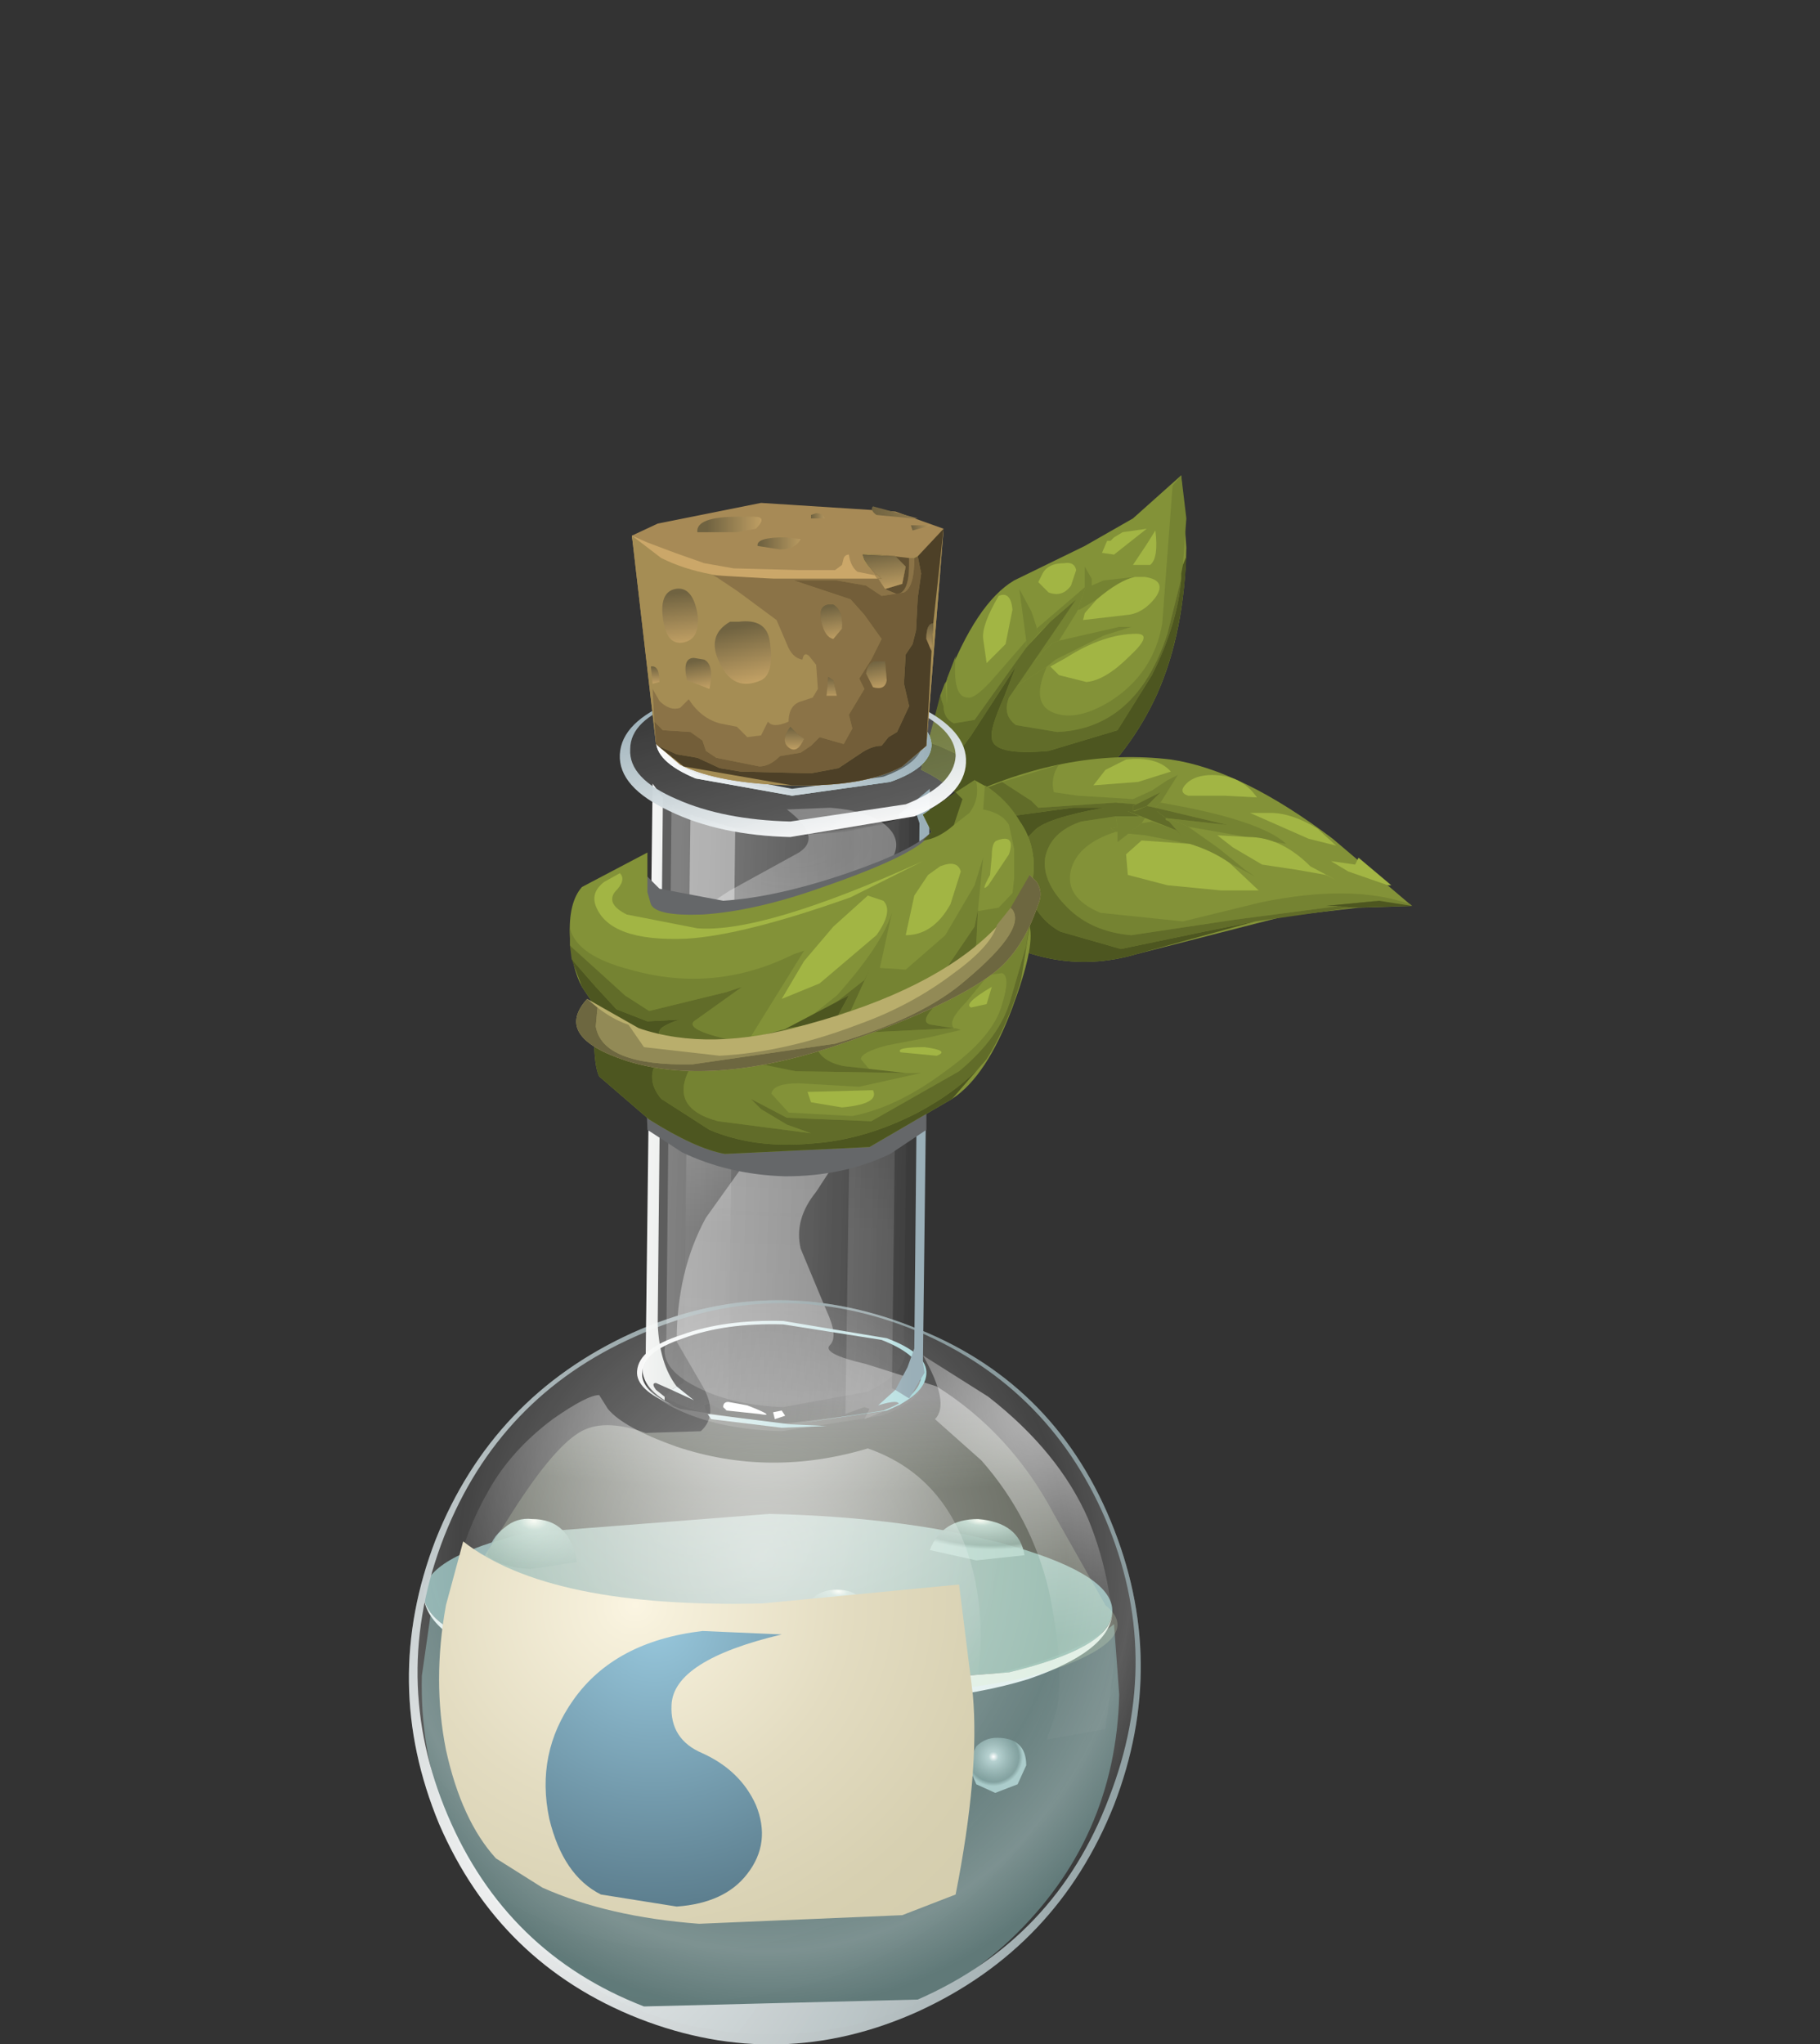 <?xml version="1.0" encoding="UTF-8" standalone="no"?>
<svg xmlns:xlink="http://www.w3.org/1999/xlink" height="59.35px" width="52.85px" xmlns="http://www.w3.org/2000/svg">
  <rect width="100%" height="100%" fill="#333333" stroke="none"/>
  <g transform="matrix(1.0, 0.0, 0.0, 1.0, 0.0, 0.0)">
    <use height="45.55" transform="matrix(1.0, 0.0, 0.0, 1.0, 11.85, 13.8)" width="29.15" xlink:href="#shape0"/>
  </g>
  <defs>
    <g id="shape0" transform="matrix(1.0, 0.0, 0.0, 1.0, -11.85, -13.8)">
      <path d="M31.5 15.85 L32.9 15.05 34.3 13.8 34.45 15.9 Q34.4 18.35 33.6 20.15 32.85 21.8 31.45 23.05 L28.85 24.6 Q28.15 23.0 26.75 22.35 L26.8 22.05 27.45 19.85 Q28.35 17.5 29.45 16.85 L31.5 15.85" fill="#839238" fill-rule="evenodd" stroke="none"/>
      <path d="M31.5 17.05 L31.5 17.1 31.3 17.7 31.25 17.8 30.75 18.6 30.6 18.65 30.35 18.85 29.8 19.45 31.25 17.4 30.5 18.05 30.15 18.4 30.1 18.25 31.5 17.05" fill="#758332" fill-rule="evenodd" stroke="none"/>
      <path d="M34.05 14.1 L34.3 13.8 34.45 15.05 34.35 16.4 34.3 16.65 34.3 16.8 33.9 18.4 Q33.0 21.15 30.7 21.25 L29.5 21.05 Q29.1 20.75 29.3 20.25 L29.5 19.95 29.55 19.9 30.4 19.35 Q29.95 20.35 30.5 20.65 31.2 21.0 32.25 20.35 33.5 19.55 33.75 18.1 L34.05 14.1" fill="#758332" fill-rule="evenodd" stroke="none"/>
      <path d="M27.3 20.2 L27.45 19.8 27.5 20.45 27.5 19.7 27.75 19.05 Q27.65 20.25 28.1 20.25 28.3 20.3 28.8 19.75 L29.8 18.6 29.8 18.8 28.3 20.9 27.7 21.0 Q27.4 20.85 27.4 20.5 L27.3 20.2" fill="#758332" fill-rule="evenodd" stroke="none"/>
      <path d="M30.15 18.4 L29.8 18.8 29.8 18.6 29.6 17.1 29.95 17.75 30.1 18.2 30.1 18.25 30.15 18.4" fill="#758332" fill-rule="evenodd" stroke="none"/>
      <path d="M29.55 19.9 L29.5 19.95 29.8 19.45 30.35 18.85 30.6 18.65 30.75 18.6 32.5 18.2 32.85 18.2 32.05 18.45 30.65 19.15 30.4 19.35 29.55 19.9" fill="#758332" fill-rule="evenodd" stroke="none"/>
      <path d="M31.7 17.0 L32.05 16.85 32.95 16.75 Q32.5 16.85 31.85 17.4 L31.35 17.7 31.3 17.7 31.5 17.1 31.5 16.45 31.7 16.8 31.7 17.0" fill="#758332" fill-rule="evenodd" stroke="none"/>
      <path d="M29.15 20.25 L29.5 19.35 28.2 21.35 27.8 21.9 27.25 21.65 26.95 21.55 27.3 20.2 27.4 20.5 Q27.4 20.85 27.7 21.0 L28.3 20.9 29.8 18.8 30.5 18.05 31.25 17.4 29.3 20.25 Q29.1 20.75 29.5 21.05 L30.7 21.25 Q33.0 21.15 33.9 18.4 L34.3 16.8 Q34.2 18.1 33.45 19.6 L32.45 21.2 30.45 21.8 Q28.8 21.95 28.8 21.4 28.75 21.15 29.15 20.25" fill="#616c29" fill-rule="evenodd" stroke="none"/>
      <path d="M34.35 16.4 L34.45 16.15 Q34.35 18.45 33.6 20.15 32.85 21.8 31.45 23.05 L28.85 24.6 Q28.15 23.0 26.75 22.35 L26.8 22.05 26.95 21.55 27.25 21.65 27.8 21.9 28.2 21.35 29.5 19.35 29.15 20.25 Q28.75 21.15 28.8 21.4 28.8 21.95 30.45 21.8 L32.45 21.2 33.45 19.6 Q34.2 18.1 34.3 16.8 L34.3 16.65 34.35 16.4" fill="#4d5620" fill-rule="evenodd" stroke="none"/>
      <path d="M28.65 19.25 L28.55 18.55 Q28.5 18.15 29.0 17.3 29.35 17.15 29.4 17.7 L29.2 18.7 28.65 19.25" fill="#a2b544" fill-rule="evenodd" stroke="none"/>
      <path d="M30.95 19.1 Q32.05 18.4 33.0 18.4 33.5 18.4 32.8 19.05 32.1 19.75 31.55 19.8 L30.75 19.6 30.5 19.35 30.95 19.1" fill="#a2b544" fill-rule="evenodd" stroke="none"/>
      <path d="M31.45 18.0 L31.5 17.8 31.85 17.4 Q32.5 16.85 32.95 16.75 L33.25 16.75 Q33.9 16.85 33.55 17.35 33.2 17.8 32.75 17.85 L31.45 18.0" fill="#a2b544" fill-rule="evenodd" stroke="none"/>
      <path d="M30.25 16.7 Q30.4 16.35 30.9 16.35 31.2 16.3 31.25 16.55 L31.1 17.0 Q30.85 17.35 30.45 17.2 L30.15 16.9 30.25 16.7" fill="#a2b544" fill-rule="evenodd" stroke="none"/>
      <path d="M32.15 15.7 L32.25 15.7 32.35 15.6 32.6 15.45 33.3 15.35 32.35 16.1 32.0 16.05 32.15 15.7" fill="#a2b544" fill-rule="evenodd" stroke="none"/>
      <path d="M32.9 16.4 L33.3 15.8 33.55 15.4 Q33.65 16.2 33.4 16.4 L32.9 16.4" fill="#a2b544" fill-rule="evenodd" stroke="none"/>
      <path d="M28.05 23.1 Q31.1 21.7 34.0 22.05 36.05 22.35 38.7 24.35 L41.0 26.3 39.45 26.35 37.3 26.6 33.0 27.7 Q30.45 28.45 28.0 26.7 L27.55 24.45 28.05 23.85 28.05 23.1" fill="#839238" fill-rule="evenodd" stroke="none"/>
      <path d="M30.75 22.2 Q30.5 22.55 30.6 23.0 L31.3 23.1 32.9 23.2 32.4 23.3 30.15 23.45 29.95 23.25 29.1 22.7 30.75 22.2" fill="#758332" fill-rule="evenodd" stroke="none"/>
      <path d="M32.4 23.7 L32.45 24.0 32.25 24.05 32.4 24.15 Q31.3 24.5 31.1 25.25 30.9 26.05 31.95 26.5 L34.35 26.75 36.6 26.2 Q39.25 25.65 40.95 26.25 L41.0 26.3 40.05 26.15 35.85 26.7 32.85 27.15 Q31.7 27.05 31.0 26.35 30.25 25.6 30.35 24.9 30.5 24.15 31.4 23.85 L32.4 23.7" fill="#758332" fill-rule="evenodd" stroke="none"/>
      <path d="M33.55 23.45 L33.7 23.3 34.5 23.45 Q36.7 23.9 37.35 24.5 L34.5 24.0 34.05 23.8 33.85 23.8 33.85 23.75 35.65 23.95 33.55 23.45" fill="#758332" fill-rule="evenodd" stroke="none"/>
      <path d="M32.45 24.0 L32.45 24.15 32.4 24.15 32.25 24.05 32.45 24.0" fill="#758332" fill-rule="evenodd" stroke="none"/>
      <path d="M33.85 23.8 L34.05 23.8 34.5 24.0 35.35 24.6 35.85 25.0 36.15 25.25 36.45 25.45 35.7 25.05 Q35.2 24.7 34.55 24.5 L33.25 24.25 32.75 24.2 33.15 23.9 33.45 23.85 34.15 24.1 34.3 24.25 33.95 23.85 33.85 23.8" fill="#758332" fill-rule="evenodd" stroke="none"/>
      <path d="M32.4 23.3 L32.9 23.2 33.45 22.95 33.9 22.65 34.2 22.5 33.7 23.3 33.55 23.45 33.3 23.4 33.7 23.0 33.0 23.35 32.4 23.3" fill="#758332" fill-rule="evenodd" stroke="none"/>
      <path d="M32.45 24.45 L32.45 24.0 32.4 23.7 33.1 23.7 33.25 23.75 33.15 23.9 32.45 24.45" fill="#758332" fill-rule="evenodd" stroke="none"/>
      <path d="M33.6 23.55 L32.95 23.55 33.3 23.4 33.55 23.45 35.65 23.95 33.85 23.75 33.6 23.55 M28.85 23.45 L28.1 23.15 28.05 23.1 29.1 22.7 29.95 23.25 30.15 23.45 32.4 23.3 33.0 23.35 32.9 23.4 32.9 23.55 32.75 23.55 33.1 23.7 32.4 23.7 31.4 23.85 Q30.5 24.15 30.35 24.9 30.25 25.6 31.0 26.35 31.7 27.05 32.85 27.15 L35.85 26.7 40.05 26.15 38.5 26.3 38.8 26.3 39.25 26.35 36.45 26.75 34.95 27.05 32.55 27.55 30.8 27.05 Q29.95 26.6 29.75 25.45 L29.7 24.45 30.05 24.1 Q30.4 23.75 32.05 23.45 L31.15 23.45 29.3 23.7 28.85 23.45" fill="#616c29" fill-rule="evenodd" stroke="none"/>
      <path d="M32.75 23.55 L33.6 23.55 33.85 23.75 33.85 23.8 33.95 23.85 34.3 24.25 34.15 24.1 32.75 23.55" fill="#616c29" fill-rule="evenodd" stroke="none"/>
      <path d="M32.9 23.4 L33.7 23.0 33.3 23.4 32.9 23.55 32.9 23.4" fill="#616c29" fill-rule="evenodd" stroke="none"/>
      <path d="M41.0 26.3 L39.25 26.35 38.8 26.3 38.5 26.3 40.05 26.15 41.0 26.3" fill="#4d5620" fill-rule="evenodd" stroke="none"/>
      <path d="M28.1 23.15 L28.85 23.45 29.3 23.7 31.15 23.45 32.05 23.45 Q30.4 23.75 30.05 24.1 L29.7 24.45 29.75 25.45 Q29.95 26.6 30.8 27.05 L32.55 27.55 34.95 27.05 36.45 26.75 33.0 27.7 Q30.45 28.45 28.0 26.7 L27.55 24.45 28.0 23.85 28.1 23.15" fill="#4d5620" fill-rule="evenodd" stroke="none"/>
      <path d="M33.05 22.7 L31.75 22.8 32.1 22.35 32.7 22.05 Q33.6 21.95 34.0 22.4 L33.05 22.7" fill="#a2b544" fill-rule="evenodd" stroke="none"/>
      <path d="M35.2 22.5 Q36.05 22.5 36.5 23.15 L35.55 23.1 34.5 23.1 Q34.2 23.0 34.45 22.75 34.7 22.5 35.2 22.5" fill="#a2b544" fill-rule="evenodd" stroke="none"/>
      <path d="M38.8 24.55 L38.0 24.35 36.3 23.6 36.9 23.6 Q37.5 23.6 38.25 24.05 L38.8 24.55" fill="#a2b544" fill-rule="evenodd" stroke="none"/>
      <path d="M33.15 24.4 L34.55 24.5 Q35.2 24.7 35.7 25.05 L36.55 25.85 35.45 25.85 33.9 25.7 32.75 25.4 32.7 24.8 33.15 24.4" fill="#a2b544" fill-rule="evenodd" stroke="none"/>
      <path d="M35.35 24.25 L36.25 24.3 Q37.2 24.3 38.05 25.15 L38.8 25.55 38.5 25.4 37.65 25.25 36.65 25.1 35.8 24.6 35.35 24.25" fill="#a2b544" fill-rule="evenodd" stroke="none"/>
      <path d="M40.4 25.7 L40.3 25.7 39.15 25.3 38.65 25.0 39.35 25.1 39.45 24.9 40.4 25.7" fill="#a2b544" fill-rule="evenodd" stroke="none"/>
      <path d="M22.15 49.2 L28.4 48.7 Q31.15 48.15 32.35 47.15 L32.5 49.2 Q32.4 53.4 29.35 56.3 26.3 59.15 22.1 59.05 17.9 58.95 15.0 55.9 12.15 52.85 12.25 48.65 L12.5 46.9 Q15.3 48.95 22.15 49.2" fill="url(#gradient0)" fill-rule="evenodd" stroke="none"/>
      <path d="M24.7 51.05 L24.25 52.0 23.25 52.35 Q22.65 52.35 22.25 51.95 21.8 51.55 21.85 51.0 21.85 50.45 22.3 50.05 22.7 49.65 23.3 49.7 23.9 49.7 24.3 50.1 24.7 50.5 24.7 51.05" fill="url(#gradient1)" fill-rule="evenodd" stroke="none"/>
      <path d="M14.5 48.85 Q15.3 48.85 15.3 49.65 15.3 50.4 14.45 50.4 L13.85 50.15 Q13.6 49.95 13.65 49.6 13.65 48.85 14.5 48.85" fill="url(#gradient2)" fill-rule="evenodd" stroke="none"/>
      <path d="M19.05 49.25 Q19.05 50.0 18.2 50.0 17.4 50.0 17.4 49.2 17.4 48.45 18.25 48.45 19.05 48.45 19.05 49.25" fill="url(#gradient3)" fill-rule="evenodd" stroke="none"/>
      <path d="M25.1 47.35 L24.85 47.9 24.25 48.1 Q23.45 48.0 23.45 47.3 23.45 46.95 23.7 46.75 23.95 46.5 24.3 46.5 25.1 46.6 25.1 47.35" fill="url(#gradient4)" fill-rule="evenodd" stroke="none"/>
      <path d="M19.75 53.55 Q19.75 54.1 19.35 54.5 L18.3 54.85 Q17.75 54.8 17.35 54.4 16.9 54.0 16.95 53.5 16.95 52.95 17.4 52.55 17.8 52.15 18.4 52.2 18.95 52.2 19.4 52.6 L19.75 53.55" fill="url(#gradient5)" fill-rule="evenodd" stroke="none"/>
      <path d="M29.8 51.25 L29.55 51.8 28.9 52.05 28.35 51.8 28.1 51.2 28.35 50.7 Q28.6 50.45 28.95 50.45 29.8 50.45 29.8 51.25" fill="url(#gradient6)" fill-rule="evenodd" stroke="none"/>
      <path d="M32.3 46.8 Q32.25 47.85 29.3 48.55 L22.25 49.1 Q18.1 49.0 15.2 48.15 12.25 47.3 12.3 46.25 12.35 45.2 15.3 44.5 L22.35 43.95 Q26.5 44.05 29.45 44.9 32.35 45.75 32.3 46.8" fill="url(#gradient7)" fill-rule="evenodd" stroke="none"/>
      <path d="M29.3 48.55 Q32.2 47.85 32.3 46.85 32.2 47.95 29.85 48.75 27.1 49.6 22.35 49.45 17.55 49.35 14.75 48.3 12.35 47.45 12.3 46.3 12.35 47.35 15.2 48.15 18.1 49.0 22.25 49.1 L29.3 48.55" fill="#e0efee" fill-rule="evenodd" stroke="none"/>
      <path d="M14.65 44.35 Q15.0 44.05 15.45 44.1 16.55 44.1 16.75 45.35 L15.4 45.55 Q14.5 45.5 14.15 45.15 14.25 44.65 14.65 44.35" fill="url(#gradient8)" fill-rule="evenodd" stroke="none"/>
      <path d="M24.25 47.3 Q23.5 47.25 23.25 47.0 23.5 46.15 24.3 46.15 25.2 46.15 25.3 47.15 L24.25 47.3" fill="url(#gradient9)" fill-rule="evenodd" stroke="none"/>
      <path d="M20.7 48.45 Q19.8 48.45 19.2 48.05 19.55 46.75 20.8 46.75 21.35 46.8 21.75 47.2 22.2 47.65 22.25 48.25 L20.7 48.45" fill="url(#gradient10)" fill-rule="evenodd" stroke="none"/>
      <path d="M28.35 45.3 L27.0 45.0 Q27.35 44.1 28.4 44.1 29.6 44.2 29.75 45.15 L28.35 45.3" fill="url(#gradient11)" fill-rule="evenodd" stroke="none"/>
      <path d="M22.85 23.5 L24.1 23.45 Q25.45 23.55 25.9 24.15 26.55 25.1 23.85 26.35 23.25 26.6 22.9 27.05 22.2 28.0 23.3 29.05 L24.5 29.7 Q25.45 30.3 25.35 30.95 L24.85 32.35 Q24.45 33.05 24.45 33.45 L23.7 34.6 Q23.05 35.4 23.25 36.25 L24.0 38.05 Q24.35 38.8 24.1 39.05 23.85 39.3 25.15 39.6 L27.2 40.25 Q29.35 41.6 30.6 43.95 L32.1 46.6 Q33.15 47.45 31.05 48.3 28.6 49.3 23.35 49.15 18.3 49.0 15.3 47.8 12.8 46.85 13.35 46.3 L14.75 44.1 Q16.0 42.1 16.8 41.6 17.5 41.15 18.75 41.6 L20.35 41.55 Q20.9 41.05 20.35 40.15 L19.65 38.95 Q19.65 36.9 20.5 35.35 L21.5 33.95 Q21.8 33.45 21.6 32.5 L20.6 30.0 Q19.8 28.4 19.75 27.65 19.75 26.75 21.2 25.85 L23.2 24.75 Q23.9 24.3 22.85 23.5" fill="url(#gradient12)" fill-rule="evenodd" stroke="none"/>
      <path d="M32.35 52.4 Q30.7 56.55 26.65 58.4 22.65 60.2 18.55 58.6 14.5 57.0 12.75 52.95 11.05 48.85 12.65 44.7 14.3 40.55 18.35 38.7 22.35 36.9 26.45 38.5 30.55 40.05 32.25 44.15 33.95 48.25 32.35 52.4" fill="url(#gradient13)" fill-rule="evenodd" stroke="none"/>
      <path d="M32.1 44.1 Q30.4 40.15 26.4 38.55 22.4 37.0 18.45 38.8 14.5 40.55 12.9 44.6 11.3 48.7 13.0 52.7 14.7 56.7 18.7 58.25 L26.65 58.05 Q30.65 56.3 32.2 52.2 33.8 48.1 32.1 44.1 M26.45 38.5 Q30.55 40.05 32.25 44.15 33.95 48.25 32.35 52.4 30.7 56.55 26.65 58.4 22.65 60.2 18.55 58.6 14.5 57.0 12.75 52.95 11.05 48.85 12.65 44.7 14.3 40.55 18.35 38.7 22.35 36.9 26.45 38.5" fill="url(#gradient14)" fill-rule="evenodd" stroke="none"/>
      <path d="M25.2 42.05 Q27.65 42.9 28.3 45.8 28.6 47.25 28.4 48.5 28.6 50.6 27.1 52.1 24.15 55.1 15.75 52.3 13.3 51.5 13.05 48.35 12.85 45.6 14.2 43.25 14.85 42.1 16.05 41.2 17.05 40.5 17.4 40.5 L17.65 40.9 Q18.1 41.45 19.65 42.0 22.35 42.9 25.2 42.05" fill="url(#gradient15)" fill-rule="evenodd" stroke="none"/>
      <path d="M27.15 41.2 Q27.6 40.75 26.8 39.35 L28.7 40.55 Q30.75 42.15 31.6 44.1 32.4 46.05 32.35 48.3 L32.1 50.2 30.4 50.5 30.7 49.6 Q30.9 48.25 30.45 46.15 29.95 44.05 28.5 42.4 L27.15 41.2" fill="url(#gradient16)" fill-rule="evenodd" stroke="none"/>
      <path d="M26.9 39.9 Q26.85 40.5 25.75 40.95 L23.0 41.35 25.65 40.95 Q26.7 40.55 26.75 39.95 26.75 39.35 25.6 38.9 L22.75 38.45 Q21.05 38.4 19.85 38.85 18.65 39.25 18.65 39.85 18.6 40.35 19.55 40.8 18.45 40.35 18.5 39.8 18.55 39.15 19.8 38.75 21.05 38.3 22.75 38.35 L25.75 38.85 Q26.95 39.3 26.9 39.9" fill="url(#gradient17)" fill-rule="evenodd" stroke="none"/>
      <path d="M26.75 39.95 Q26.7 40.6 25.5 41.0 L22.6 41.35 19.75 40.9 Q18.6 40.45 18.65 39.85 18.65 39.25 19.85 38.85 21.05 38.4 22.75 38.45 L25.6 38.9 Q26.75 39.35 26.75 39.95" fill="url(#gradient18)" fill-rule="evenodd" stroke="none"/>
      <path d="M25.85 22.7 Q27.0 22.3 27.05 21.65 27.05 21.0 25.9 20.55 L23.1 20.0 Q21.45 19.95 20.25 20.4 19.05 20.8 19.05 21.45 19.0 22.1 20.2 22.6 L23.0 23.1 25.85 22.7 M26.65 20.5 Q28.1 21.2 28.05 22.15 28.0 23.1 26.55 23.7 L22.95 24.3 Q20.9 24.25 19.45 23.55 17.95 22.85 18.0 21.9 18.05 20.95 19.55 20.35 21.05 19.7 23.1 19.75 25.2 19.8 26.65 20.5" fill="url(#gradient19)" fill-rule="evenodd" stroke="none"/>
      <path d="M19.0 22.85 Q19.25 23.45 20.35 23.85 L22.95 24.3 25.6 23.95 Q26.75 23.6 27.05 23.0 L26.8 39.65 26.85 39.95 Q26.85 40.65 25.6 41.1 L22.7 41.55 Q21.0 41.5 19.85 41.0 18.65 40.5 18.7 39.8 L18.75 39.5 19.0 22.85" fill="url(#gradient20)" fill-rule="evenodd" stroke="none"/>
      <path d="M22.95 24.2 Q25.2 24.3 26.4 23.5 L26.25 38.95 26.3 39.25 Q26.25 39.9 25.2 40.4 L22.75 40.85 Q21.3 40.8 20.3 40.3 19.25 39.8 19.3 39.15 L19.35 38.85 19.5 23.35 Q20.7 24.2 22.95 24.2" fill="url(#gradient21)" fill-rule="evenodd" stroke="none"/>
      <path d="M24.0 41.4 L22.7 41.45 20.65 41.2 20.55 41.05 22.95 41.35 24.0 41.4" fill="url(#gradient22)" fill-rule="evenodd" stroke="none"/>
      <path d="M18.95 22.75 L19.25 23.15 19.1 38.3 19.1 38.45 Q19.15 39.6 19.65 40.25 L19.5 40.35 19.05 40.15 Q18.9 40.15 19.05 40.35 L19.3 40.55 19.3 40.65 Q18.65 40.25 18.65 39.7 L18.75 39.4 18.95 22.75" fill="url(#gradient23)" fill-rule="evenodd" stroke="none"/>
      <path d="M26.7 23.9 L26.6 23.6 26.1 23.75 26.1 23.65 27.0 22.9 26.8 39.55 26.85 39.85 26.4 40.6 26.0 40.35 26.35 39.7 26.55 39.15 26.7 23.9" fill="url(#gradient24)" fill-rule="evenodd" stroke="none"/>
      <path d="M20.05 23.65 L21.35 24.05 21.15 40.7 Q21.0 40.7 21.0 40.85 L21.1 40.95 21.1 41.0 20.6 40.75 20.45 40.8 20.55 41.05 Q19.65 40.8 19.3 40.55 L19.5 40.35 20.15 40.65 19.65 40.25 19.85 40.15 20.05 23.65" fill="url(#gradient25)" fill-rule="evenodd" stroke="none"/>
      <path d="M20.15 40.65 L19.5 40.35 19.65 40.25 20.15 40.65" fill="url(#gradient26)" fill-rule="evenodd" stroke="none"/>
      <path d="M20.15 40.65 L19.5 40.35 19.65 40.25 20.15 40.65" fill="url(#gradient27)" fill-rule="evenodd" stroke="none"/>
      <path d="M24.8 24.05 L26.05 23.8 26.1 23.75 25.9 40.3 26.0 40.35 25.5 40.8 Q26.15 40.6 26.1 40.8 L25.1 41.2 25.25 40.9 25.1 40.85 24.55 41.05 24.8 24.05" fill="url(#gradient28)" fill-rule="evenodd" stroke="none"/>
      <path d="M26.0 40.35 L26.4 40.6 26.1 40.8 Q26.15 40.6 25.5 40.8 L26.0 40.35" fill="url(#gradient29)" fill-rule="evenodd" stroke="none"/>
      <path d="M26.0 40.35 L26.4 40.6 26.1 40.8 Q26.15 40.6 25.5 40.8 L26.0 40.35" fill="url(#gradient30)" fill-rule="evenodd" stroke="none"/>
      <path d="M21.0 40.85 Q21.0 40.7 21.15 40.7 L21.7 40.8 Q22.6 41.15 22.05 41.05 L21.1 40.95 21.0 40.85" fill="#ffffff" fill-rule="evenodd" stroke="none"/>
      <path d="M22.5 41.2 L22.45 41.0 22.7 40.95 22.8 41.1 22.5 41.2" fill="#ffffff" fill-rule="evenodd" stroke="none"/>
      <path d="M27.05 21.65 Q27.0 22.3 25.85 22.7 L23.0 23.1 20.2 22.6 Q19.0 22.1 19.05 21.45 19.05 20.8 20.25 20.4 21.45 19.95 23.1 20.0 L25.9 20.55 Q27.05 21.0 27.05 21.65" fill="url(#gradient31)" fill-rule="evenodd" stroke="none"/>
      <path d="M26.3 23.35 Q27.7 22.8 27.75 21.95 27.75 21.15 26.4 20.55 25.05 19.95 23.05 19.9 21.1 19.85 19.7 20.4 18.3 20.9 18.3 21.75 18.25 22.6 19.65 23.2 21.0 23.8 22.95 23.85 L26.3 23.35 M26.65 20.5 Q28.1 21.2 28.05 22.15 28.0 23.1 26.55 23.7 L22.95 24.3 Q20.9 24.25 19.45 23.55 17.95 22.85 18.0 21.9 18.05 20.95 19.55 20.35 21.05 19.7 23.1 19.75 25.2 19.8 26.65 20.5" fill="url(#gradient32)" fill-rule="evenodd" stroke="none"/>
      <path d="M27.05 21.65 Q27.0 22.3 25.85 22.7 L23.0 23.1 20.2 22.6 Q19.0 22.1 19.05 21.45 19.05 20.8 20.25 20.4 L21.85 20.05 20.4 20.4 Q19.25 20.8 19.25 21.4 19.2 22.05 20.3 22.5 L23.0 23.0 25.7 22.6 Q26.85 22.2 26.85 21.6 26.9 21.0 25.85 20.55 L24.4 20.15 25.95 20.55 Q27.05 21.0 27.05 21.65" fill="url(#gradient33)" fill-rule="evenodd" stroke="none"/>
      <path d="M24.85 20.25 L25.9 20.55 Q27.05 21.0 27.05 21.65 27.0 22.3 25.85 22.7 L23.0 23.1 20.2 22.6 Q19.0 22.1 19.05 21.45 19.05 20.8 20.25 20.4 L21.85 20.05 20.4 20.4 Q19.3 20.8 19.3 21.35 19.25 21.95 20.35 22.4 L23.0 22.9 25.65 22.55 Q26.75 22.15 26.8 21.55 26.8 20.95 25.7 20.5 L24.85 20.25" fill="url(#gradient34)" fill-rule="evenodd" stroke="none"/>
      <path d="M27.4 15.35 L26.9 21.65 26.2 22.25 Q25.1 22.85 23.0 22.8 20.85 22.75 19.75 22.2 L19.05 21.6 18.35 15.55 19.1 15.2 22.1 14.6 26.0 14.85 27.4 15.35" fill="#a78a56" fill-rule="evenodd" stroke="none"/>
      <path d="M24.9 16.6 L25.4 16.7 25.65 17.05 24.8 17.7 22.3 17.95 19.7 17.7 18.6 17.15 18.35 15.55 18.8 15.75 19.6 16.05 20.45 16.35 21.3 16.5 23.2 16.55 24.25 16.55 24.45 16.4 24.5 16.2 Q24.55 16.1 24.65 16.1 24.7 16.45 24.9 16.6" fill="#cba769" fill-rule="evenodd" stroke="none"/>
      <path d="M21.9 15.0 Q22.3 15.0 21.95 15.35 L21.4 15.45 20.25 15.45 Q20.2 15.0 21.45 15.0 L21.9 15.0" fill="url(#gradient35)" fill-rule="evenodd" stroke="none"/>
      <path d="M22.0 15.85 Q21.95 15.6 22.8 15.6 L23.25 15.65 Q23.1 15.95 22.65 15.95 L22.0 15.85" fill="url(#gradient36)" fill-rule="evenodd" stroke="none"/>
      <path d="M23.55 14.95 L23.7 14.9 Q23.9 14.9 23.95 15.05 L23.55 15.05 23.55 14.95" fill="url(#gradient37)" fill-rule="evenodd" stroke="none"/>
      <path d="M25.45 14.95 Q25.25 14.8 25.35 14.7 L26.65 15.05 26.5 15.05 25.45 14.95" fill="url(#gradient38)" fill-rule="evenodd" stroke="none"/>
      <path d="M26.5 15.4 L26.45 15.25 27.05 15.25 26.5 15.4" fill="url(#gradient39)" fill-rule="evenodd" stroke="none"/>
      <path d="M27.4 15.35 L26.9 21.65 26.2 22.25 Q25.1 22.85 23.0 22.8 20.85 22.75 19.75 22.2 L19.05 21.6 18.35 15.55 19.2 16.2 Q20.5 16.85 22.45 16.8 L25.6 16.8 25.25 16.5 Q24.95 16.2 25.1 16.05 L26.45 16.2 Q27.15 16.0 27.4 15.35" fill="#a58d54" fill-rule="evenodd" stroke="none"/>
      <path d="M22.95 21.1 Q22.65 21.5 22.9 21.7 23.15 21.9 23.35 21.45 L23.15 21.3 22.95 21.1 M24.0 20.2 L24.3 20.2 24.2 19.75 24.05 19.65 24.0 20.2 M24.2 17.55 L24.05 17.55 Q23.75 17.6 23.85 18.05 23.95 18.5 24.2 18.55 L24.45 18.25 Q24.5 17.75 24.2 17.55 M25.5 16.8 L25.7 17.1 26.05 17.25 Q26.4 17.2 26.4 16.4 L26.4 16.2 26.55 16.2 Q26.55 17.05 26.25 17.2 L25.6 17.3 25.15 17.0 24.3 16.85 23.05 16.85 24.7 17.4 25.1 17.85 25.6 18.55 25.3 19.15 24.95 19.7 25.1 20.0 24.65 20.75 24.75 21.15 24.5 21.6 23.8 21.4 23.55 21.65 23.25 21.85 22.65 21.95 Q22.35 22.25 22.05 22.25 L20.8 22.0 20.5 21.8 20.4 21.5 20.05 21.25 19.25 21.2 19.0 20.95 18.95 20.0 19.15 20.35 Q19.45 20.65 19.75 20.55 L20.0 20.3 Q20.35 20.85 20.9 21.0 L21.4 21.1 21.7 21.4 22.1 21.35 22.3 20.95 Q22.45 21.15 22.9 20.95 22.9 20.45 23.3 20.35 L23.6 20.25 23.75 20.0 23.7 19.3 23.5 19.05 Q23.35 18.9 23.3 19.15 23.0 19.1 22.85 18.7 L22.55 18.0 21.4 17.15 20.8 16.75 20.7 16.7 22.45 16.8 25.5 16.8" fill="#8b7347" fill-rule="evenodd" stroke="none"/>
      <path d="M26.3 16.45 L26.0 16.15 25.1 16.05 26.4 16.2 26.4 16.4 Q26.4 17.2 26.05 17.25 L25.7 17.1 26.2 16.95 26.3 16.45" fill="#615031" fill-rule="evenodd" stroke="none"/>
      <path d="M25.15 19.55 L25.35 19.95 Q25.7 20.05 25.75 19.75 L25.7 19.2 25.4 19.2 Q25.2 19.25 25.15 19.55 M26.25 17.2 Q26.55 17.05 26.55 16.2 L26.65 16.15 26.75 16.65 26.65 17.35 26.6 18.3 26.5 18.7 26.3 19.0 26.25 19.85 26.4 20.5 26.05 21.25 25.8 21.4 25.6 21.65 Q25.3 21.65 24.95 21.9 L24.35 22.3 23.55 22.45 21.5 22.4 20.9 22.3 20.25 22.0 19.65 21.9 19.1 21.65 19.05 21.6 19.0 20.95 19.25 21.2 20.05 21.25 20.4 21.5 20.5 21.8 20.8 22.0 22.05 22.25 Q22.35 22.25 22.65 21.95 L23.25 21.85 23.55 21.65 23.8 21.4 24.5 21.6 24.75 21.15 24.65 20.75 25.1 20.0 24.95 19.7 25.3 19.15 25.6 18.55 25.1 17.85 24.7 17.4 23.05 16.85 24.3 16.85 25.15 17.0 25.6 17.3 26.25 17.2" fill="#735e39" fill-rule="evenodd" stroke="none"/>
      <path d="M26.65 17.35 L26.75 16.65 26.65 16.15 27.4 15.35 27.1 18.1 Q26.9 18.1 26.9 18.55 L27.05 18.9 26.9 21.65 26.2 22.25 Q25.1 22.85 23.0 22.8 L19.85 22.25 19.1 21.65 19.65 21.9 20.25 22.0 20.9 22.3 21.5 22.4 23.55 22.45 24.35 22.3 24.95 21.9 Q25.3 21.65 25.6 21.65 L25.8 21.4 26.05 21.25 26.4 20.5 26.25 19.85 26.3 19.0 26.5 18.7 26.6 18.3 26.65 17.35" fill="#4d4027" fill-rule="evenodd" stroke="none"/>
      <path d="M19.85 18.65 Q19.35 18.75 19.25 17.95 19.15 17.2 19.6 17.1 20.1 17.0 20.25 17.8 20.35 18.55 19.85 18.65" fill="url(#gradient40)" fill-rule="evenodd" stroke="none"/>
      <path d="M22.1 19.75 Q21.3 20.1 20.9 19.25 20.5 18.45 21.2 18.05 L21.45 18.05 Q22.25 17.95 22.35 18.6 22.5 19.55 22.1 19.75" fill="url(#gradient41)" fill-rule="evenodd" stroke="none"/>
      <path d="M19.95 19.75 Q19.8 19.1 20.15 19.1 L20.45 19.15 Q20.75 19.3 20.6 20.0 L19.95 19.75" fill="url(#gradient42)" fill-rule="evenodd" stroke="none"/>
      <path d="M18.9 19.35 Q19.15 19.3 19.15 19.8 L18.95 19.85 18.9 19.35" fill="url(#gradient43)" fill-rule="evenodd" stroke="none"/>
      <path d="M24.2 18.55 Q23.95 18.5 23.85 18.05 23.75 17.6 24.05 17.55 L24.2 17.55 Q24.5 17.75 24.45 18.25 L24.2 18.55" fill="#705c39" fill-rule="evenodd" stroke="none"/>
      <path d="M24.2 18.55 Q23.95 18.5 23.85 18.05 23.75 17.6 24.05 17.55 L24.2 17.55 Q24.5 17.75 24.45 18.25 L24.2 18.55" fill="url(#gradient44)" fill-rule="evenodd" stroke="none"/>
      <path d="M24.2 19.75 L24.3 20.2 24.0 20.2 24.05 19.65 24.2 19.75" fill="#705c39" fill-rule="evenodd" stroke="none"/>
      <path d="M24.2 19.75 L24.3 20.2 24.0 20.2 24.05 19.65 24.2 19.75" fill="url(#gradient45)" fill-rule="evenodd" stroke="none"/>
      <path d="M23.15 21.3 L23.35 21.45 Q23.15 21.9 22.9 21.7 22.65 21.5 22.95 21.1 L23.15 21.3" fill="#705c39" fill-rule="evenodd" stroke="none"/>
      <path d="M23.15 21.3 L23.35 21.45 Q23.15 21.9 22.9 21.7 22.65 21.5 22.95 21.1 L23.15 21.3" fill="url(#gradient46)" fill-rule="evenodd" stroke="none"/>
      <path d="M25.4 19.2 L25.7 19.2 25.75 19.75 Q25.7 20.05 25.35 19.95 L25.15 19.55 Q25.2 19.25 25.4 19.2" fill="#615031" fill-rule="evenodd" stroke="none"/>
      <path d="M25.4 19.2 L25.7 19.2 25.75 19.75 Q25.7 20.05 25.35 19.95 L25.15 19.55 Q25.2 19.25 25.4 19.2" fill="url(#gradient47)" fill-rule="evenodd" stroke="none"/>
      <path d="M26.9 18.55 Q26.9 18.1 27.1 18.1 L27.05 18.9 26.9 18.55" fill="#4d4027" fill-rule="evenodd" stroke="none"/>
      <path d="M26.9 18.55 Q26.9 18.1 27.1 18.1 L27.05 18.9 26.9 18.55" fill="url(#gradient48)" fill-rule="evenodd" stroke="none"/>
      <path d="M25.6 16.8 L25.45 16.65 25.45 16.7 25.2 16.4 25.1 16.25 25.05 16.1 26.0 16.15 26.3 16.45 26.2 16.95 25.7 17.1 25.5 16.8 25.6 16.8" fill="#615031" fill-rule="evenodd" stroke="none"/>
      <path d="M25.6 16.8 L25.45 16.65 25.45 16.7 25.2 16.4 25.1 16.25 25.05 16.1 26.0 16.15 26.3 16.45 26.2 16.95 25.7 17.1 25.5 16.8 25.6 16.8" fill="url(#gradient49)" fill-rule="evenodd" stroke="none"/>
      <path d="M22.15 46.55 L27.85 46.0 28.25 49.2 Q28.45 51.45 27.75 55.0 L26.2 55.6 20.3 55.85 Q17.65 55.65 15.75 54.8 L14.4 53.95 Q13.4 52.85 12.95 50.8 12.55 48.8 12.95 46.6 L13.45 44.75 Q15.95 46.7 22.15 46.55" fill="url(#gradient50)" fill-rule="evenodd" stroke="none"/>
      <path d="M20.4 47.35 L22.7 47.45 Q19.55 48.2 19.5 49.5 19.45 50.5 20.4 50.9 21.5 51.4 21.95 52.4 22.4 53.5 21.7 54.4 21.05 55.25 19.65 55.35 L17.45 55.0 Q16.35 54.45 15.95 52.8 15.55 50.9 16.65 49.35 17.85 47.65 20.4 47.35" fill="url(#gradient51)" fill-rule="evenodd" stroke="none"/>
      <path d="M18.55 26.1 L18.75 25.4 19.15 25.8 21.0 26.15 Q22.55 26.05 24.6 25.35 26.5 24.7 27.05 24.15 27.45 23.7 27.2 27.8 L26.9 32.0 26.9 32.8 25.85 33.5 Q24.5 34.15 22.8 34.15 21.15 34.1 19.8 33.45 L18.8 32.8 18.55 26.1" fill="#656769" fill-rule="evenodd" stroke="none"/>
      <path d="M28.3 22.65 L28.75 22.9 29.65 23.9 Q30.3 24.9 29.8 26.25 L29.9 26.9 Q30.05 27.5 29.4 29.25 28.65 31.25 27.65 31.9 L25.25 33.3 21.05 33.5 Q20.2 33.35 18.85 32.5 L17.4 31.25 Q17.25 30.95 17.25 30.05 L17.3 29.25 16.9 28.65 Q16.6 28.1 16.55 27.2 16.5 26.2 16.9 25.75 L18.8 24.75 18.8 25.9 18.9 26.25 Q19.05 26.6 20.4 26.55 21.95 26.45 23.9 25.75 26.8 24.75 27.05 24.15 L26.8 23.65 28.3 22.65" fill="#839238" fill-rule="evenodd" stroke="none"/>
      <path d="M27.95 23.2 L27.75 23.0 28.3 22.65 28.35 22.7 Q28.45 23.2 28.15 23.6 L27.7 23.95 27.95 23.2" fill="#758332" fill-rule="evenodd" stroke="none"/>
      <path d="M26.8 23.65 L27.75 23.0 27.95 23.2 27.7 23.95 Q27.25 24.35 26.8 24.4 L27.05 24.15 26.8 23.65" fill="#4d5620" fill-rule="evenodd" stroke="none"/>
      <path d="M28.55 23.5 L28.6 22.8 Q29.25 23.2 29.65 23.9 30.3 24.9 29.8 26.25 L29.8 26.45 29.2 26.45 29.4 25.95 29.45 25.5 29.45 24.65 29.3 23.95 Q29.1 23.6 28.55 23.5" fill="#758332" fill-rule="evenodd" stroke="none"/>
      <path d="M23.05 27.7 L23.35 27.6 21.8 30.1 21.25 30.2 Q19.9 29.9 20.15 29.65 L21.55 28.65 21.1 28.8 18.85 29.35 18.15 28.9 17.6 28.4 16.55 27.45 16.55 26.95 Q16.75 27.75 18.3 28.15 20.75 28.85 23.05 27.7" fill="#758332" fill-rule="evenodd" stroke="none"/>
      <path d="M29.9 25.7 L29.85 26.0 28.75 27.75 27.3 28.65 26.75 28.8 26.85 28.75 28.3 27.55 28.35 27.4 28.4 26.45 29.0 26.35 29.9 25.4 29.9 25.7" fill="#758332" fill-rule="evenodd" stroke="none"/>
      <path d="M24.15 29.2 L23.55 29.5 24.3 28.9 Q25.6 27.45 25.9 26.5 L25.55 28.1 26.3 28.15 27.45 27.15 28.3 25.7 28.55 24.9 28.4 26.4 28.3 26.9 27.35 28.3 26.55 28.85 24.7 29.35 25.25 28.15 25.1 28.45 24.15 29.2" fill="#758332" fill-rule="evenodd" stroke="none"/>
      <path d="M24.5 30.95 Q23.8 30.8 23.7 30.35 L24.65 30.0 27.75 29.85 27.9 29.9 27.05 30.1 25.75 30.35 Q25.0 30.55 25.0 30.75 L25.25 31.05 24.5 30.95" fill="#758332" fill-rule="evenodd" stroke="none"/>
      <path d="M23.2 31.45 Q22.45 31.45 22.4 31.75 L22.9 32.3 24.75 32.4 Q26.05 32.15 27.45 31.1 28.85 30.1 29.1 29.15 29.35 28.35 29.1 28.25 L28.75 28.3 28.75 28.25 28.05 29.1 Q27.5 29.65 27.7 29.85 L27.05 29.75 Q26.45 29.65 28.05 28.45 L27.3 28.65 28.75 27.75 28.8 27.7 28.95 27.95 29.4 27.2 29.55 26.8 29.8 26.45 29.9 26.8 29.8 27.45 29.35 29.0 Q29.05 30.1 27.85 31.1 L25.3 32.55 22.85 32.45 21.8 31.9 22.1 32.2 22.85 32.65 23.55 32.9 20.85 32.55 Q19.35 32.15 20.1 30.9 L20.4 30.8 20.9 30.9 21.95 30.85 23.1 31.1 26.3 31.15 26.75 31.15 24.95 31.55 23.2 31.45" fill="#758332" fill-rule="evenodd" stroke="none"/>
      <path d="M25.25 28.15 L24.7 29.35 24.35 29.45 24.65 28.9 24.15 29.2 25.1 28.45 25.25 28.15" fill="#616c29" fill-rule="evenodd" stroke="none"/>
      <path d="M21.1 28.8 L21.55 28.65 20.15 29.65 Q19.9 29.9 21.25 30.2 L20.1 30.45 19.95 30.4 Q18.9 30.2 19.2 29.85 19.4 29.7 19.75 29.6 L18.8 29.65 17.9 29.3 17.3 28.65 16.6 27.85 16.55 27.45 17.6 28.4 18.15 28.9 18.85 29.35 21.1 28.8" fill="#616c29" fill-rule="evenodd" stroke="none"/>
      <path d="M27.35 28.3 L28.3 26.9 28.4 26.4 28.35 27.4 28.3 27.55 27.35 28.3" fill="#616c29" fill-rule="evenodd" stroke="none"/>
      <path d="M23.8 30.15 L24.65 30.0 23.7 30.35 23.8 30.15" fill="#616c29" fill-rule="evenodd" stroke="none"/>
      <path d="M24.3 29.6 L24.35 29.45 28.05 28.45 Q26.45 29.65 27.05 29.75 L27.7 29.85 24.65 30.0 23.8 30.15 23.7 30.35 Q23.8 30.8 24.5 30.95 L26.3 31.15 23.1 31.1 21.65 30.8 20.4 30.8 20.1 30.9 Q19.35 32.15 20.85 32.55 L23.55 32.9 22.85 32.65 22.1 32.2 21.8 31.9 22.85 32.45 25.3 32.55 27.85 31.1 Q29.05 30.1 29.35 29.0 L29.8 27.45 29.9 26.8 29.9 26.9 29.65 28.45 Q29.25 29.8 28.65 30.75 27.95 31.6 26.65 32.3 25.1 33.1 23.55 33.2 21.9 33.35 20.6 32.8 L19.2 31.9 Q18.7 31.3 19.15 30.7 L19.3 30.65 19.9 30.65 20.7 30.45 22.7 29.9 24.3 29.6" fill="#616c29" fill-rule="evenodd" stroke="none"/>
      <path d="M20.1 30.45 L22.65 29.95 20.7 30.45 20.1 30.45" fill="#4d5620" fill-rule="evenodd" stroke="none"/>
      <path d="M22.75 29.9 L24.65 28.9 24.35 29.45 24.3 29.6 22.9 29.85 22.75 29.9" fill="#4d5620" fill-rule="evenodd" stroke="none"/>
      <path d="M17.3 29.25 L16.9 28.65 16.6 27.85 17.3 28.65 17.9 29.3 18.8 29.65 19.75 29.6 Q19.4 29.7 19.2 29.85 18.9 30.2 19.95 30.4 L20.1 30.45 19.35 30.65 19.3 30.65 19.15 30.7 Q18.7 31.3 19.2 31.9 L20.6 32.8 Q21.9 33.35 23.55 33.2 25.1 33.1 26.65 32.3 27.95 31.6 28.65 30.75 L27.65 31.9 25.25 33.3 21.05 33.5 Q20.2 33.35 18.85 32.5 L17.4 31.25 Q17.25 30.95 17.25 30.05 L17.3 29.25" fill="#4d5620" fill-rule="evenodd" stroke="none"/>
      <path d="M23.35 27.9 L24.2 26.9 25.2 26.0 25.65 26.15 Q25.95 26.45 25.45 27.15 L23.8 28.55 22.7 29.0 23.35 27.9" fill="#a2b544" fill-rule="evenodd" stroke="none"/>
      <path d="M26.55 26.0 L26.95 25.4 27.3 25.15 Q27.8 24.95 27.9 25.3 L27.6 26.25 Q27.1 27.15 26.3 27.15 L26.55 26.0" fill="#a2b544" fill-rule="evenodd" stroke="none"/>
      <path d="M28.75 25.4 L28.8 24.85 Q28.8 24.45 28.95 24.4 29.5 24.2 29.3 24.8 L28.7 25.7 Q28.45 25.95 28.75 25.4" fill="#a2b544" fill-rule="evenodd" stroke="none"/>
      <path d="M26.15 30.55 Q26.0 30.4 26.85 30.4 27.6 30.5 27.2 30.65 L26.15 30.55" fill="#a2b544" fill-rule="evenodd" stroke="none"/>
      <path d="M23.45 31.7 L25.35 31.65 Q25.55 32.05 24.45 32.15 L23.55 32.0 23.45 31.7" fill="#a2b544" fill-rule="evenodd" stroke="none"/>
      <path d="M28.2 29.25 Q27.95 29.15 28.8 28.65 L28.65 29.15 28.2 29.25" fill="#a2b544" fill-rule="evenodd" stroke="none"/>
      <path d="M19.95 27.25 Q17.7 27.35 17.3 26.3 17.15 25.9 17.55 25.6 L18.0 25.35 Q18.2 25.55 17.85 25.9 17.6 26.25 18.2 26.55 L20.25 26.95 Q22.15 27.1 26.8 25.0 L24.7 26.05 Q21.6 27.15 19.95 27.25" fill="#a2b544" fill-rule="evenodd" stroke="none"/>
      <path d="M17.05 29.0 L18.55 29.85 Q20.6 30.55 23.4 29.75 27.1 28.75 28.85 27.0 29.75 26.1 29.9 25.4 L30.1 25.6 Q30.3 25.9 30.15 26.25 29.7 27.6 28.85 28.25 27.55 29.25 24.15 30.4 20.6 31.55 18.2 30.8 16.05 30.1 17.05 29.0" fill="#b9ae6c" fill-rule="evenodd" stroke="none"/>
      <path d="M17.3 29.8 L17.35 29.25 Q17.8 29.6 18.25 29.75 L18.7 30.4 20.9 30.65 Q22.8 30.55 24.9 29.75 26.45 29.2 27.7 28.25 28.8 27.45 28.95 26.85 L29.35 26.35 Q29.9 26.9 28.05 28.45 26.8 29.55 24.25 30.3 L20.1 30.9 Q17.5 30.95 17.3 29.8" fill="#928a56" fill-rule="evenodd" stroke="none"/>
      <path d="M24.15 30.4 Q20.6 31.55 18.2 30.8 16.05 30.1 17.05 29.0 L17.35 29.25 17.3 29.8 Q17.5 30.95 20.1 30.9 L24.25 30.3 Q26.8 29.55 28.05 28.45 29.9 26.9 29.35 26.35 L29.9 25.4 30.1 25.6 Q30.3 25.9 30.15 26.25 29.7 27.6 28.85 28.25 27.55 29.25 24.15 30.4" fill="#6d6740" fill-rule="evenodd" stroke="none"/>
    </g>
    <radialGradient cx="0" cy="0" gradientTransform="matrix(0.007, 0.015, 0.015, -0.007, 20.1, 45.7)" gradientUnits="userSpaceOnUse" id="gradient0" r="819.2" spreadMethod="pad">
      <stop offset="0.0" stop-color="#789f9c" stop-opacity="0.667"/>
      <stop offset="0.988" stop-color="#628180" stop-opacity="0.847"/>
    </radialGradient>
    <radialGradient cx="0" cy="0" gradientTransform="matrix(5.0E-4, 0.002, 0.002, -5.0E-4, 23.1, 50.6)" gradientUnits="userSpaceOnUse" id="gradient1" r="819.2" spreadMethod="pad">
      <stop offset="0.0" stop-color="#ffffff"/>
      <stop offset="0.165" stop-color="#afcdcc"/>
      <stop offset="0.859" stop-color="#789c9a" stop-opacity="0.847"/>
      <stop offset="1.0" stop-color="#aed5d3" stop-opacity="0.847"/>
    </radialGradient>
    <radialGradient cx="0" cy="0" gradientTransform="matrix(3.0E-4, 0.001, 0.001, -3.0E-4, 14.35, 49.35)" gradientUnits="userSpaceOnUse" id="gradient2" r="819.2" spreadMethod="pad">
      <stop offset="0.0" stop-color="#ffffff"/>
      <stop offset="0.165" stop-color="#afcdcc"/>
      <stop offset="0.859" stop-color="#789c9a" stop-opacity="0.847"/>
      <stop offset="1.0" stop-color="#aed5d3" stop-opacity="0.847"/>
    </radialGradient>
    <radialGradient cx="0" cy="0" gradientTransform="matrix(3.0E-4, 0.001, 0.001, -3.0E-4, 18.15, 49.0)" gradientUnits="userSpaceOnUse" id="gradient3" r="819.2" spreadMethod="pad">
      <stop offset="0.0" stop-color="#ffffff"/>
      <stop offset="0.165" stop-color="#afcdcc"/>
      <stop offset="0.859" stop-color="#789c9a" stop-opacity="0.847"/>
      <stop offset="1.0" stop-color="#aed5d3" stop-opacity="0.847"/>
    </radialGradient>
    <radialGradient cx="0" cy="0" gradientTransform="matrix(3.0E-4, 0.001, 0.001, -3.0E-4, 24.2, 47.05)" gradientUnits="userSpaceOnUse" id="gradient4" r="819.2" spreadMethod="pad">
      <stop offset="0.0" stop-color="#ffffff"/>
      <stop offset="0.165" stop-color="#afcdcc"/>
      <stop offset="0.859" stop-color="#789c9a" stop-opacity="0.847"/>
      <stop offset="1.0" stop-color="#aed5d3" stop-opacity="0.847"/>
    </radialGradient>
    <radialGradient cx="0" cy="0" gradientTransform="matrix(5.0E-4, 0.002, 0.002, -5.0E-4, 18.2, 53.1)" gradientUnits="userSpaceOnUse" id="gradient5" r="819.2" spreadMethod="pad">
      <stop offset="0.0" stop-color="#ffffff"/>
      <stop offset="0.165" stop-color="#afcdcc"/>
      <stop offset="0.859" stop-color="#789c9a" stop-opacity="0.847"/>
      <stop offset="1.0" stop-color="#aed5d3" stop-opacity="0.847"/>
    </radialGradient>
    <radialGradient cx="0" cy="0" gradientTransform="matrix(3.0E-4, 0.001, 0.001, -3.0E-4, 28.85, 51.0)" gradientUnits="userSpaceOnUse" id="gradient6" r="819.2" spreadMethod="pad">
      <stop offset="0.0" stop-color="#ffffff"/>
      <stop offset="0.165" stop-color="#afcdcc"/>
      <stop offset="0.859" stop-color="#789c9a" stop-opacity="0.847"/>
      <stop offset="1.0" stop-color="#aed5d3" stop-opacity="0.847"/>
    </radialGradient>
    <radialGradient cx="0" cy="0" gradientTransform="matrix(0.005, 0.012, 0.011, -0.005, 20.05, 43.45)" gradientUnits="userSpaceOnUse" id="gradient7" r="819.2" spreadMethod="pad">
      <stop offset="0.0" stop-color="#b6d9d9" stop-opacity="0.667"/>
      <stop offset="0.988" stop-color="#90c1be" stop-opacity="0.847"/>
    </radialGradient>
    <radialGradient cx="0" cy="0" gradientTransform="matrix(-1.0E-4, 0.002, 0.003, 2.0E-4, 15.5, 44.15)" gradientUnits="userSpaceOnUse" id="gradient8" r="819.2" spreadMethod="pad">
      <stop offset="0.0" stop-color="#ffffff"/>
      <stop offset="0.165" stop-color="#afcdcc"/>
      <stop offset="0.859" stop-color="#789c9a" stop-opacity="0.847"/>
      <stop offset="1.0" stop-color="#aed5d3" stop-opacity="0.847"/>
    </radialGradient>
    <radialGradient cx="0" cy="0" gradientTransform="matrix(-1.0E-4, 0.001, 0.002, 2.0E-4, 24.35, 46.2)" gradientUnits="userSpaceOnUse" id="gradient9" r="819.2" spreadMethod="pad">
      <stop offset="0.0" stop-color="#ffffff"/>
      <stop offset="0.165" stop-color="#afcdcc"/>
      <stop offset="0.859" stop-color="#789c9a" stop-opacity="0.847"/>
      <stop offset="1.0" stop-color="#aed5d3" stop-opacity="0.847"/>
    </radialGradient>
    <radialGradient cx="0" cy="0" gradientTransform="matrix(-1.0E-4, 0.002, 0.003, 3.0E-4, 20.85, 46.85)" gradientUnits="userSpaceOnUse" id="gradient10" r="819.2" spreadMethod="pad">
      <stop offset="0.0" stop-color="#ffffff"/>
      <stop offset="0.165" stop-color="#afcdcc"/>
      <stop offset="0.859" stop-color="#789c9a" stop-opacity="0.847"/>
      <stop offset="1.0" stop-color="#aed5d3" stop-opacity="0.847"/>
    </radialGradient>
    <radialGradient cx="0" cy="0" gradientTransform="matrix(-1.0E-4, 0.001, 0.003, 2.0E-4, 28.45, 44.15)" gradientUnits="userSpaceOnUse" id="gradient11" r="819.2" spreadMethod="pad">
      <stop offset="0.0" stop-color="#ffffff"/>
      <stop offset="0.165" stop-color="#afcdcc"/>
      <stop offset="0.859" stop-color="#789c9a" stop-opacity="0.847"/>
      <stop offset="1.0" stop-color="#aed5d3" stop-opacity="0.847"/>
    </radialGradient>
    <radialGradient cx="0" cy="0" gradientTransform="matrix(-7.0E-4, 0.023, 0.044, 0.001, 23.0, 24.45)" gradientUnits="userSpaceOnUse" id="gradient12" r="819.2" spreadMethod="pad">
      <stop offset="0.0" stop-color="#ffffff" stop-opacity="0.259"/>
      <stop offset="0.165" stop-color="#ebebeb" stop-opacity="0.369"/>
      <stop offset="0.859" stop-color="#e0e0e0" stop-opacity="0.459"/>
      <stop offset="1.0" stop-color="#d8ebba" stop-opacity="0.227"/>
    </radialGradient>
    <radialGradient cx="0" cy="0" gradientTransform="matrix(0.002, 0.016, 0.015, -0.002, 22.15, 45.2)" gradientUnits="userSpaceOnUse" id="gradient13" r="819.2" spreadMethod="pad">
      <stop offset="0.0" stop-color="#ffffff" stop-opacity="0.478"/>
      <stop offset="0.71" stop-color="#ffffff" stop-opacity="0.082"/>
      <stop offset="0.867" stop-color="#ffffff" stop-opacity="0.2"/>
      <stop offset="1.0" stop-color="#ffffff" stop-opacity="0.027"/>
    </radialGradient>
    <radialGradient cx="0" cy="0" gradientTransform="matrix(0.017, -0.015, -0.015, -0.017, 15.45, 53.9)" gradientUnits="userSpaceOnUse" id="gradient14" r="819.2" spreadMethod="pad">
      <stop offset="0.0" stop-color="#ffffff" stop-opacity="0.949"/>
      <stop offset="1.0" stop-color="#8a9b9e"/>
    </radialGradient>
    <radialGradient cx="0" cy="0" gradientTransform="matrix(0.002, 0.012, 0.013, -0.002, 22.05, 41.0)" gradientUnits="userSpaceOnUse" id="gradient15" r="819.2" spreadMethod="pad">
      <stop offset="0.0" stop-color="#ffffff" stop-opacity="0.588"/>
      <stop offset="1.0" stop-color="#ffffff" stop-opacity="0.0"/>
    </radialGradient>
    <radialGradient cx="0" cy="0" gradientTransform="matrix(0.002, 0.008, 0.008, -0.002, 30.2, 40.85)" gradientUnits="userSpaceOnUse" id="gradient16" r="819.2" spreadMethod="pad">
      <stop offset="0.0" stop-color="#ffffff" stop-opacity="0.62"/>
      <stop offset="1.0" stop-color="#ffffff" stop-opacity="0.027"/>
    </radialGradient>
    <linearGradient gradientTransform="matrix(0.004, 0.002, 0.002, -0.004, 22.7, 39.85)" gradientUnits="userSpaceOnUse" id="gradient17" spreadMethod="pad" x1="-819.2" x2="819.2">
      <stop offset="0.0" stop-color="#ffffff" stop-opacity="0.949"/>
      <stop offset="1.0" stop-color="#abd9db"/>
    </linearGradient>
    <linearGradient gradientTransform="matrix(0.004, 9.0E-4, 9.0E-4, -0.004, 22.9, 39.95)" gradientUnits="userSpaceOnUse" id="gradient18" spreadMethod="pad" x1="-819.2" x2="819.2">
      <stop offset="0.0" stop-color="#000000" stop-opacity="0.247"/>
      <stop offset="1.0" stop-color="#000000" stop-opacity="0.027"/>
    </linearGradient>
    <linearGradient gradientTransform="matrix(-8.0E-4, -0.003, -0.003, 8.0E-4, 23.05, 22.0)" gradientUnits="userSpaceOnUse" id="gradient19" spreadMethod="pad" x1="-819.2" x2="819.2">
      <stop offset="0.0" stop-color="#ffffff" stop-opacity="0.22"/>
      <stop offset="1.0" stop-color="#ffffff" stop-opacity="0.027"/>
    </linearGradient>
    <linearGradient gradientTransform="matrix(0.005, 1.0E-4, 3.0E-4, -0.01, 22.9, 32.2)" gradientUnits="userSpaceOnUse" id="gradient20" spreadMethod="pad" x1="-819.2" x2="819.2">
      <stop offset="0.0" stop-color="#ffffff" stop-opacity="0.22"/>
      <stop offset="1.0" stop-color="#ffffff" stop-opacity="0.027"/>
    </linearGradient>
    <linearGradient gradientTransform="matrix(0.004, 1.0E-4, 2.0E-4, -0.009, 22.9, 32.1)" gradientUnits="userSpaceOnUse" id="gradient21" spreadMethod="pad" x1="-819.2" x2="819.2">
      <stop offset="0.0" stop-color="#ffffff" stop-opacity="0.22"/>
      <stop offset="1.0" stop-color="#ffffff" stop-opacity="0.027"/>
    </linearGradient>
    <linearGradient gradientTransform="matrix(0.005, 1.0E-4, 3.0E-4, -0.01, 22.7, 41.3)" gradientUnits="userSpaceOnUse" id="gradient22" spreadMethod="pad" x1="-819.2" x2="819.2">
      <stop offset="0.0" stop-color="#ffffff" stop-opacity="0.949"/>
      <stop offset="1.0" stop-color="#abd9db"/>
    </linearGradient>
    <linearGradient gradientTransform="matrix(0.006, 2.0E-4, 3.0E-4, -0.011, 23.45, 31.8)" gradientUnits="userSpaceOnUse" id="gradient23" spreadMethod="pad" x1="-819.2" x2="819.2">
      <stop offset="0.0" stop-color="#ffffff" stop-opacity="0.949"/>
      <stop offset="1.0" stop-color="#809c89"/>
    </linearGradient>
    <linearGradient gradientTransform="matrix(0.005, 0.0, 0.0, -0.005, 22.4, 31.8)" gradientUnits="userSpaceOnUse" id="gradient24" spreadMethod="pad" x1="-819.2" x2="819.2">
      <stop offset="0.0" stop-color="#ffffff" stop-opacity="0.949"/>
      <stop offset="1.0" stop-color="#9aafb8"/>
    </linearGradient>
    <linearGradient gradientTransform="matrix(-1.0E-4, 0.005, 0.009, 3.0E-4, 20.45, 31.65)" gradientUnits="userSpaceOnUse" id="gradient25" spreadMethod="pad" x1="-819.2" x2="819.2">
      <stop offset="0.0" stop-color="#ffffff" stop-opacity="0.42"/>
      <stop offset="1.0" stop-color="#ffffff" stop-opacity="0.027"/>
    </linearGradient>
    <linearGradient gradientTransform="matrix(0.005, 1.0E-4, 3.0E-4, -0.01, 22.7, 40.55)" gradientUnits="userSpaceOnUse" id="gradient26" spreadMethod="pad" x1="-819.2" x2="819.2">
      <stop offset="0.0" stop-color="#ffffff" stop-opacity="0.949"/>
      <stop offset="1.0" stop-color="#abd9db"/>
    </linearGradient>
    <linearGradient gradientTransform="matrix(-1.0E-4, 0.002, 0.004, 1.0E-4, 19.9, 37.05)" gradientUnits="userSpaceOnUse" id="gradient27" spreadMethod="pad" x1="-819.2" x2="819.2">
      <stop offset="0.0" stop-color="#ffffff" stop-opacity="0.42"/>
      <stop offset="1.0" stop-color="#ffffff" stop-opacity="0.027"/>
    </linearGradient>
    <linearGradient gradientTransform="matrix(1.0E-4, -0.005, 0.009, 3.0E-4, 25.5, 31.7)" gradientUnits="userSpaceOnUse" id="gradient28" spreadMethod="pad" x1="-819.2" x2="819.2">
      <stop offset="0.0" stop-color="#ffffff" stop-opacity="0.137"/>
      <stop offset="1.0" stop-color="#ffffff" stop-opacity="0.027"/>
    </linearGradient>
    <linearGradient gradientTransform="matrix(0.005, 1.0E-4, 3.0E-4, -0.011, 22.85, 40.5)" gradientUnits="userSpaceOnUse" id="gradient29" spreadMethod="pad" x1="-819.2" x2="819.2">
      <stop offset="0.0" stop-color="#ffffff"/>
      <stop offset="1.0" stop-color="#abd9db"/>
    </linearGradient>
    <linearGradient gradientTransform="matrix(1.0E-4, -0.002, 0.004, 1.0E-4, 26.05, 37.1)" gradientUnits="userSpaceOnUse" id="gradient30" spreadMethod="pad" x1="-819.2" x2="819.2">
      <stop offset="0.0" stop-color="#ffffff" stop-opacity="0.137"/>
      <stop offset="1.0" stop-color="#ffffff" stop-opacity="0.027"/>
    </linearGradient>
    <linearGradient gradientTransform="matrix(0.005, 1.0E-4, 2.0E-4, -0.009, 23.05, 21.55)" gradientUnits="userSpaceOnUse" id="gradient31" spreadMethod="pad" x1="-819.2" x2="819.2">
      <stop offset="0.0" stop-color="#000000" stop-opacity="0.086"/>
      <stop offset="1.0" stop-color="#bcd9db" stop-opacity="0.42"/>
    </linearGradient>
    <linearGradient gradientTransform="matrix(-8.0E-4, -0.003, -0.003, 8.0E-4, 23.05, 22.0)" gradientUnits="userSpaceOnUse" id="gradient32" spreadMethod="pad" x1="-819.2" x2="819.2">
      <stop offset="0.0" stop-color="#ffffff" stop-opacity="0.949"/>
      <stop offset="1.0" stop-color="#9aafb8"/>
    </linearGradient>
    <linearGradient gradientTransform="matrix(0.004, 0.002, 0.002, -0.004, 23.05, 21.55)" gradientUnits="userSpaceOnUse" id="gradient33" spreadMethod="pad" x1="-819.2" x2="819.2">
      <stop offset="0.0" stop-color="#ffffff" stop-opacity="0.949"/>
      <stop offset="1.0" stop-color="#abd9db"/>
    </linearGradient>
    <linearGradient gradientTransform="matrix(0.005, 1.0E-4, 2.0E-4, -0.009, 23.05, 21.55)" gradientUnits="userSpaceOnUse" id="gradient34" spreadMethod="pad" x1="-819.2" x2="819.2">
      <stop offset="0.0" stop-color="#ffffff" stop-opacity="0.949"/>
      <stop offset="1.0" stop-color="#9aafb8"/>
    </linearGradient>
    <linearGradient gradientTransform="matrix(-0.001, 0.0, 0.0, 0.001, 21.35, 15.25)" gradientUnits="userSpaceOnUse" id="gradient35" spreadMethod="pad" x1="-819.2" x2="819.2">
      <stop offset="0.0" stop-color="#c1a064"/>
      <stop offset="1.0" stop-color="#706341"/>
    </linearGradient>
    <linearGradient gradientTransform="matrix(-8.0E-4, 0.0, 0.0, 8.0E-4, 22.75, 15.75)" gradientUnits="userSpaceOnUse" id="gradient36" spreadMethod="pad" x1="-819.2" x2="819.2">
      <stop offset="0.0" stop-color="#c1a064"/>
      <stop offset="1.0" stop-color="#706341"/>
    </linearGradient>
    <linearGradient gradientTransform="matrix(-3.0E-4, 0.0, 0.0, 3.0E-4, 23.8, 15.0)" gradientUnits="userSpaceOnUse" id="gradient37" spreadMethod="pad" x1="-819.2" x2="819.2">
      <stop offset="0.0" stop-color="#c1a064"/>
      <stop offset="1.0" stop-color="#706341"/>
    </linearGradient>
    <linearGradient gradientTransform="matrix(-0.002, 0.0, 0.0, 0.002, 27.0, 14.85)" gradientUnits="userSpaceOnUse" id="gradient38" spreadMethod="pad" x1="-819.2" x2="819.2">
      <stop offset="0.0" stop-color="#c1a064"/>
      <stop offset="1.0" stop-color="#706341"/>
    </linearGradient>
    <linearGradient gradientTransform="matrix(-4.0E-4, 0.0, 0.0, 4.0E-4, 26.8, 15.35)" gradientUnits="userSpaceOnUse" id="gradient39" spreadMethod="pad" x1="-819.2" x2="819.2">
      <stop offset="0.0" stop-color="#c1a064"/>
      <stop offset="1.0" stop-color="#706341"/>
    </linearGradient>
    <linearGradient gradientTransform="matrix(-1.0E-4, -9.0E-4, -0.001, 1.0E-4, 19.75, 17.95)" gradientUnits="userSpaceOnUse" id="gradient40" spreadMethod="pad" x1="-819.2" x2="819.2">
      <stop offset="0.0" stop-color="#c1a064"/>
      <stop offset="1.0" stop-color="#706341"/>
    </linearGradient>
    <linearGradient gradientTransform="matrix(-1.0E-4, -0.001, -0.001, 2.0E-4, 21.6, 19.0)" gradientUnits="userSpaceOnUse" id="gradient41" spreadMethod="pad" x1="-819.2" x2="819.2">
      <stop offset="0.0" stop-color="#c1a064"/>
      <stop offset="1.0" stop-color="#706341"/>
    </linearGradient>
    <linearGradient gradientTransform="matrix(-1.0E-4, -5.0E-4, -6.0E-4, 1.0E-4, 20.3, 19.6)" gradientUnits="userSpaceOnUse" id="gradient42" spreadMethod="pad" x1="-819.2" x2="819.2">
      <stop offset="0.0" stop-color="#c1a064"/>
      <stop offset="1.0" stop-color="#706341"/>
    </linearGradient>
    <linearGradient gradientTransform="matrix(0.0, -3.0E-4, -3.0E-4, 0.0, 19.0, 19.6)" gradientUnits="userSpaceOnUse" id="gradient43" spreadMethod="pad" x1="-819.2" x2="819.2">
      <stop offset="0.0" stop-color="#c1a064"/>
      <stop offset="1.0" stop-color="#706341"/>
    </linearGradient>
    <linearGradient gradientTransform="matrix(-1.0E-4, -6.0E-4, -6.0E-4, 1.0E-4, 24.15, 18.1)" gradientUnits="userSpaceOnUse" id="gradient44" spreadMethod="pad" x1="-819.2" x2="819.2">
      <stop offset="0.0" stop-color="#c1a064"/>
      <stop offset="1.0" stop-color="#706341"/>
    </linearGradient>
    <linearGradient gradientTransform="matrix(0.0, -4.0E-4, -4.0E-4, 0.0, 24.15, 19.95)" gradientUnits="userSpaceOnUse" id="gradient45" spreadMethod="pad" x1="-819.2" x2="819.2">
      <stop offset="0.0" stop-color="#c1a064"/>
      <stop offset="1.0" stop-color="#706341"/>
    </linearGradient>
    <linearGradient gradientTransform="matrix(0.0, -4.0E-4, -4.0E-4, 0.0, 23.05, 21.45)" gradientUnits="userSpaceOnUse" id="gradient46" spreadMethod="pad" x1="-819.2" x2="819.2">
      <stop offset="0.0" stop-color="#c1a064"/>
      <stop offset="1.0" stop-color="#706341"/>
    </linearGradient>
    <linearGradient gradientTransform="matrix(-1.0E-4, -5.0E-4, -5.0E-4, 1.0E-4, 25.5, 19.6)" gradientUnits="userSpaceOnUse" id="gradient47" spreadMethod="pad" x1="-819.2" x2="819.2">
      <stop offset="0.0" stop-color="#c1a064"/>
      <stop offset="1.0" stop-color="#706341"/>
    </linearGradient>
    <linearGradient gradientTransform="matrix(-1.0E-4, -5.0E-4, -5.0E-4, 1.0E-4, 27.05, 18.55)" gradientUnits="userSpaceOnUse" id="gradient48" spreadMethod="pad" x1="-819.2" x2="819.2">
      <stop offset="0.0" stop-color="#c1a064"/>
      <stop offset="1.0" stop-color="#706341"/>
    </linearGradient>
    <linearGradient gradientTransform="matrix(-1.0E-4, -7.0E-4, -7.0E-4, 1.0E-4, 25.7, 16.6)" gradientUnits="userSpaceOnUse" id="gradient49" spreadMethod="pad" x1="-819.2" x2="819.2">
      <stop offset="0.0" stop-color="#c1a064"/>
      <stop offset="1.0" stop-color="#706341"/>
    </linearGradient>
    <radialGradient cx="0" cy="0" gradientTransform="matrix(0.004, 0.016, 0.017, -0.004, 18.45, 46.6)" gradientUnits="userSpaceOnUse" id="gradient50" r="819.2" spreadMethod="pad">
      <stop offset="0.0" stop-color="#fbf5e2"/>
      <stop offset="0.071" stop-color="#f6f0db"/>
      <stop offset="0.431" stop-color="#e3dcc1"/>
      <stop offset="0.749" stop-color="#d7d0b1"/>
      <stop offset="1.0" stop-color="#d3ccac"/>
    </radialGradient>
    <radialGradient cx="0" cy="0" gradientTransform="matrix(0.012, 0.0, 0.0, -0.012, 19.0, 47.1)" gradientUnits="userSpaceOnUse" id="gradient51" r="819.2" spreadMethod="pad">
      <stop offset="0.0" stop-color="#98c8dd"/>
      <stop offset="1.0" stop-color="#51707f"/>
    </radialGradient>
  </defs>
</svg>
